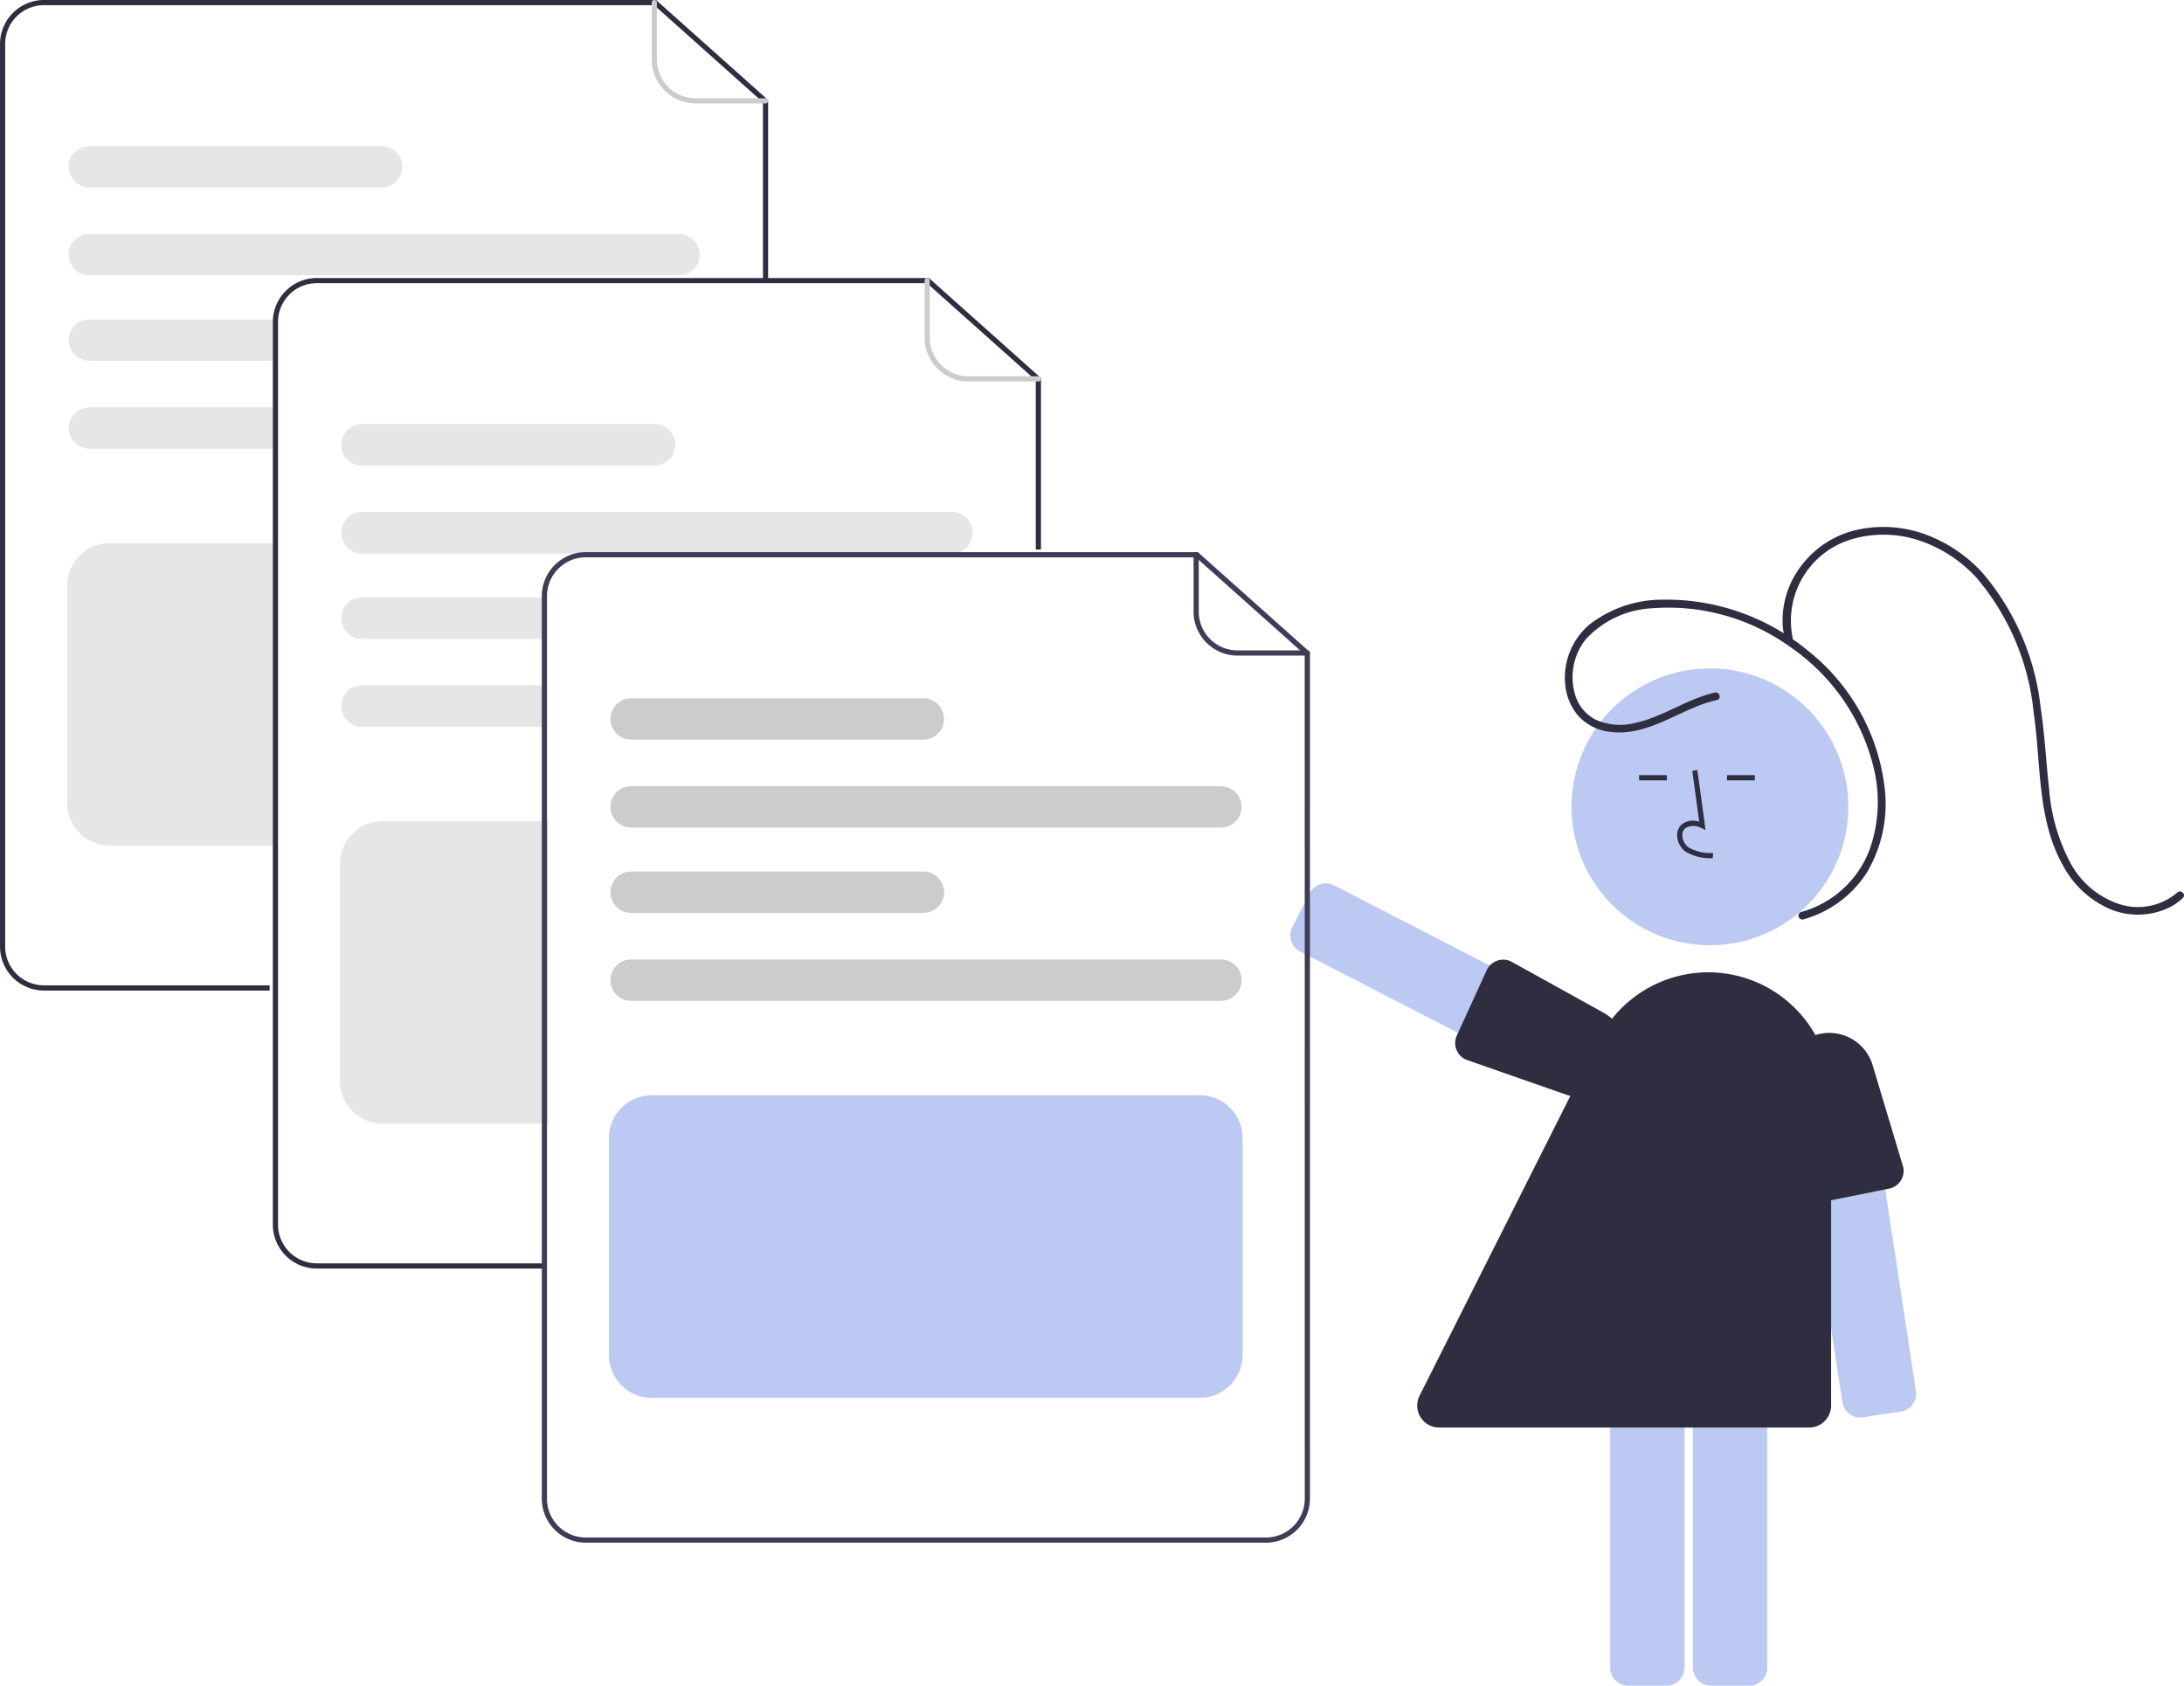 <svg xmlns="http://www.w3.org/2000/svg" width="117.308" height="90.546" viewBox="0 0 117.308 90.546">
  <g id="Group_111" data-name="Group 111" transform="translate(-259.944 -1002)">
    <path id="Path_127" data-name="Path 127" d="M692.4,477.146l-15.188-7.831a.973.973,0,0,1-.419-1.31l.94-1.822a.973.973,0,0,1,1.31-.419l15.189,7.831a.973.973,0,0,1,.419,1.31l-.94,1.822a.965.965,0,0,1-.568.48.98.98,0,0,1-.3.047A.968.968,0,0,1,692.4,477.146Z" transform="translate(-347.438 583.792)" fill="#bcc9f3"/>
    <path id="Path_128" data-name="Path 128" d="M742.68,495.224a.967.967,0,0,1,.749.019L748.406,498a2.427,2.427,0,0,1,1.008,3.188l-.062-.03.063.03a2.429,2.429,0,0,1-2.983,1.228l-5.4-1.887a.972.972,0,0,1-.5-1.283l1.6-3.5a.987.987,0,0,1,.1-.18A.967.967,0,0,1,742.68,495.224Z" transform="translate(-402.344 558.389)" fill="#2f2e41"/>
    <path id="Path_162" data-name="Path 162" d="M7.435,0A7.435,7.435,0,1,1,0,7.435,7.435,7.435,0,0,1,7.435,0Z" transform="translate(344.353 1037.902)" fill="#bcc9f3"/>
    <path id="Path_129" data-name="Path 129" d="M832.358,656.954V639.865a.973.973,0,0,1,.972-.972h2.05a.973.973,0,0,1,.972.972v17.088a.973.973,0,0,1-.972.972h-2.05A.973.973,0,0,1,832.358,656.954Z" transform="translate(-481.482 434.62)" fill="#bcc9f3"/>
    <path id="Path_130" data-name="Path 130" d="M800.358,656.954V639.865a.974.974,0,0,1,.972-.972h2.05a.973.973,0,0,1,.972.972v17.088a.973.973,0,0,1-.972.972h-2.05A.973.973,0,0,1,800.358,656.954Z" transform="translate(-453.928 434.62)" fill="#bcc9f3"/>
    <path id="Path_131" data-name="Path 131" d="M828.164,426.58l.008-.278a2.3,2.3,0,0,1-1.315-.3.854.854,0,0,1-.331-.629.489.489,0,0,1,.16-.4.841.841,0,0,1,.859-.008l.23.105-.441-3.221-.275.038.375,2.74a.981.981,0,0,0-.928.133.76.76,0,0,0-.258.624,1.129,1.129,0,0,0,.445.844A2.556,2.556,0,0,0,828.164,426.58Z" transform="translate(-476.22 621.513)" fill="#2f2e41"/>
    <rect id="Rectangle_27" data-name="Rectangle 27" width="1.496" height="0.278" transform="translate(347.982 1043.637)" fill="#2f2e41"/>
    <rect id="Rectangle_28" data-name="Rectangle 28" width="1.496" height="0.278" transform="translate(352.705 1043.637)" fill="#2f2e41"/>
    <path id="Path_132" data-name="Path 132" d="M874.132,552.683l-2.571-16.894a.973.973,0,0,1,.815-1.108l2.027-.308a.973.973,0,0,1,1.108.815l2.572,16.894a.973.973,0,0,1-.815,1.108l-2.027.308a.971.971,0,0,1-1.108-.815Z" transform="translate(-515.23 524.631)" fill="#bcc9f3"/>
    <path id="Path_133" data-name="Path 133" d="M868.766,532.476a.968.968,0,0,1-.424-.618l-.7-5.645a2.427,2.427,0,0,1,1.988-2.689l.012.068-.012-.068a2.429,2.429,0,0,1,2.747,1.693l1.645,5.477a.973.973,0,0,1-.747,1.156l-3.779.76a.98.98,0,0,1-.206.022A.967.967,0,0,1,868.766,532.476Z" transform="translate(-511.851 533.994)" fill="#2f2e41"/>
    <path id="Path_134" data-name="Path 134" d="M746.8,524.538H726.928a1.181,1.181,0,0,1-1.055-1.711l9.606-19.1a6.6,6.6,0,0,1,12.5,2.965v16.667A1.182,1.182,0,0,1,746.8,524.538Z" transform="translate(-389.681 554.142)" fill="#2f2e41"/>
    <path id="Path_135" data-name="Path 135" d="M790.89,360.929c-1.522.34-2.806,1.332-4.336,1.64a3.156,3.156,0,0,1-2.106-.208,2.2,2.2,0,0,1-1.019-1.189,3.282,3.282,0,0,1,.523-3.1A5.2,5.2,0,0,1,787.5,356.4a11.208,11.208,0,0,1,7.471,2.1,11,11,0,0,1,4.474,6.563,7.686,7.686,0,0,1-.245,4.309,5.491,5.491,0,0,1-2.746,2.993,5.387,5.387,0,0,1-.94.35.209.209,0,0,0,.111.4,5.936,5.936,0,0,0,3.44-2.534,7.236,7.236,0,0,0,.962-4.412,11.026,11.026,0,0,0-4.108-7.469,11.915,11.915,0,0,0-7.78-2.764,6.4,6.4,0,0,0-3.976,1.332,3.74,3.74,0,0,0-1.3,3.3,3,3,0,0,0,.658,1.569,2.711,2.711,0,0,0,1.74.9c1.665.217,3.108-.727,4.579-1.334a7.124,7.124,0,0,1,1.161-.376c.262-.058.151-.46-.111-.4Z" transform="translate(-438.839 678.274)" fill="#2f2e41"/>
    <path id="Path_136" data-name="Path 136" d="M867.564,333.792a4.559,4.559,0,0,1,3.082-5.265,6.054,6.054,0,0,1,3.728.042,7.356,7.356,0,0,1,3.073,2.006,13.2,13.2,0,0,1,3.066,7.274c.4,2.716.173,5.69,1.563,8.158a5.233,5.233,0,0,0,2.536,2.36,3.911,3.911,0,0,0,3.253-.121,3.12,3.12,0,0,0,.654-.477c.2-.184-.1-.479-.295-.295a3.247,3.247,0,0,1-3.122.621,4.639,4.639,0,0,1-2.64-2.251,10.034,10.034,0,0,1-1.118-3.888c-.169-1.469-.234-2.946-.459-4.408a13.386,13.386,0,0,0-3.144-7.267,7.829,7.829,0,0,0-3.094-2.059,6.56,6.56,0,0,0-3.789-.191,5.168,5.168,0,0,0-2.848,1.916,4.817,4.817,0,0,0-.983,3.131,4.251,4.251,0,0,0,.135.827.208.208,0,0,0,.4-.111Z" transform="translate(-511.332 702.466)" fill="#2f2e41"/>
    <path id="Path_137" data-name="Path 137" d="M192.253,177.3H180.132a2.364,2.364,0,0,1-2.361-2.362V126.455a2.364,2.364,0,0,1,2.362-2.362H213.01l6.018,5.373v9.769h-.278V129.59l-5.846-5.22H180.132a2.086,2.086,0,0,0-2.084,2.084v48.481a2.086,2.086,0,0,0,2.084,2.084h12.122Z" transform="translate(82.174 877.907)" fill="#2f2e41"/>
    <path id="Path_138" data-name="Path 138" d="M435.882,129.65h-3.751a2.364,2.364,0,0,1-2.362-2.362v-3.056a.139.139,0,1,1,.278,0v3.056a2.086,2.086,0,0,0,2.084,2.084h3.751a.139.139,0,0,1,0,.278Z" transform="translate(-134.82 877.907)" fill="#ccc"/>
    <path id="Path_139" data-name="Path 139" d="M237.094,214.593H205.421a1.111,1.111,0,1,0,0,2.223h31.672a1.111,1.111,0,0,0,0-2.223Z" transform="translate(59.321 799.979)" fill="#e6e6e6"/>
    <path id="Path_140" data-name="Path 140" d="M221.119,180.593h-15.7a1.111,1.111,0,1,0,0,2.223h15.7a1.111,1.111,0,1,0,0-2.223Z" transform="translate(59.321 829.256)" fill="#e6e6e6"/>
    <path id="Path_141" data-name="Path 141" d="M205.421,281.593a1.111,1.111,0,1,0,0,2.223h9.927v-2.223Z" transform="translate(59.321 742.286)" fill="#e6e6e6"/>
    <path id="Path_142" data-name="Path 142" d="M205.421,247.593a1.111,1.111,0,1,0,0,2.223h9.927v-2.223Z" transform="translate(59.321 771.563)" fill="#e6e6e6"/>
    <path id="Path_143" data-name="Path 143" d="M214.918,350.346h-8.9a2.3,2.3,0,0,1-2.292-2.292V336.385a2.3,2.3,0,0,1,2.292-2.292h8.9Z" transform="translate(59.82 697.079)" fill="#e6e6e6"/>
    <path id="Path_144" data-name="Path 144" d="M297.753,284.8H285.632a2.364,2.364,0,0,1-2.362-2.362V233.955a2.364,2.364,0,0,1,2.362-2.362H318.51l6.018,5.373v9.213h-.278V237.09l-5.846-5.22H285.632a2.086,2.086,0,0,0-2.084,2.084v48.481a2.086,2.086,0,0,0,2.084,2.084h12.122Z" transform="translate(-8.671 785.34)" fill="#2f2e41"/>
    <path id="Path_145" data-name="Path 145" d="M541.382,237.15h-3.751a2.364,2.364,0,0,1-2.362-2.362v-3.056a.139.139,0,0,1,.278,0v3.056a2.086,2.086,0,0,0,2.084,2.084h3.751a.139.139,0,1,1,0,.278Z" transform="translate(-225.664 785.34)" fill="#ccc"/>
    <path id="Path_146" data-name="Path 146" d="M342.594,322.093H310.921a1.111,1.111,0,0,0,0,2.223h31.672a1.111,1.111,0,1,0,0-2.223Z" transform="translate(-31.524 707.412)" fill="#e6e6e6"/>
    <path id="Path_147" data-name="Path 147" d="M326.619,288.093h-15.7a1.111,1.111,0,0,0,0,2.223h15.7a1.111,1.111,0,0,0,0-2.223Z" transform="translate(-31.524 736.689)" fill="#e6e6e6"/>
    <path id="Path_148" data-name="Path 148" d="M342.594,322.093H310.921a1.111,1.111,0,0,0,0,2.223h31.672a1.111,1.111,0,1,0,0-2.223Z" transform="translate(-31.524 707.412)" fill="#e6e6e6"/>
    <path id="Path_149" data-name="Path 149" d="M326.619,288.093h-15.7a1.111,1.111,0,0,0,0,2.223h15.7a1.111,1.111,0,0,0,0-2.223Z" transform="translate(-31.524 736.689)" fill="#e6e6e6"/>
    <path id="Path_150" data-name="Path 150" d="M310.921,389.093a1.111,1.111,0,0,0,0,2.223h9.927v-2.223Z" transform="translate(-31.524 649.719)" fill="#e6e6e6"/>
    <path id="Path_151" data-name="Path 151" d="M310.921,355.093a1.111,1.111,0,0,0,0,2.223h9.927v-2.223Z" transform="translate(-31.524 678.996)" fill="#e6e6e6"/>
    <path id="Path_152" data-name="Path 152" d="M310.921,389.093a1.111,1.111,0,0,0,0,2.223h9.927v-2.223Z" transform="translate(-31.524 649.719)" fill="#e6e6e6"/>
    <path id="Path_153" data-name="Path 153" d="M310.921,355.093a1.111,1.111,0,0,0,0,2.223h9.927v-2.223Z" transform="translate(-31.524 678.996)" fill="#e6e6e6"/>
    <path id="Path_154" data-name="Path 154" d="M320.418,457.846h-8.9a2.3,2.3,0,0,1-2.292-2.292V443.885a2.3,2.3,0,0,1,2.292-2.292h8.9Z" transform="translate(-31.024 604.512)" fill="#e6e6e6"/>
    <path id="Path_155" data-name="Path 155" d="M388.4,337.94a2.361,2.361,0,0,0-1.131,2.014v.347h.278v-.347a2.088,2.088,0,0,1,1.549-2.014Zm34.109-.347H389.631a2.364,2.364,0,0,0-2.362,2.362v48.481a2.365,2.365,0,0,0,2.362,2.362h36.534a2.365,2.365,0,0,0,2.362-2.362V342.966Zm5.74,50.843a2.086,2.086,0,0,1-2.084,2.084H389.631a2.086,2.086,0,0,1-2.084-2.084V339.955a2.088,2.088,0,0,1,1.549-2.014,2.06,2.06,0,0,1,.535-.069H422.4l5.846,5.219ZM388.4,337.94a2.361,2.361,0,0,0-1.131,2.014v.347h.278v-.347a2.088,2.088,0,0,1,1.549-2.014Z" transform="translate(-98.223 694.065)" fill="#3f3d56"/>
    <path id="Path_156" data-name="Path 156" d="M645.382,343.15h-3.75a2.364,2.364,0,0,1-2.362-2.362v-3.056a.139.139,0,0,1,.278,0v3.056a2.086,2.086,0,0,0,2.084,2.084h3.75a.139.139,0,1,1,0,.278Z" transform="translate(-315.217 694.065)" fill="#3f3d56"/>
    <path id="Path_157" data-name="Path 157" d="M446.6,430.316H414.923a1.111,1.111,0,1,1,0-2.223H446.6a1.111,1.111,0,0,1,0,2.223Z" transform="translate(-121.079 616.137)" fill="#ccc"/>
    <path id="Path_158" data-name="Path 158" d="M430.621,396.316h-15.7a1.111,1.111,0,1,1,0-2.223h15.7a1.111,1.111,0,1,1,0,2.223Z" transform="translate(-121.079 645.414)" fill="#ccc"/>
    <path id="Path_159" data-name="Path 159" d="M446.6,497.316H414.923a1.111,1.111,0,0,1,0-2.223H446.6a1.111,1.111,0,0,1,0,2.223Z" transform="translate(-121.079 558.444)" fill="#ccc"/>
    <path id="Path_160" data-name="Path 160" d="M430.621,463.316h-15.7a1.111,1.111,0,1,1,0-2.223h15.7a1.111,1.111,0,1,1,0,2.223Z" transform="translate(-121.079 587.721)" fill="#ccc"/>
    <path id="Path_161" data-name="Path 161" d="M444.971,563.846h-29.45a2.3,2.3,0,0,1-2.292-2.292V549.885a2.3,2.3,0,0,1,2.292-2.292h29.45a2.3,2.3,0,0,1,2.292,2.292v11.669A2.3,2.3,0,0,1,444.971,563.846Z" transform="translate(-120.577 513.237)" fill="#bcc9f3"/>
  </g>
</svg>
